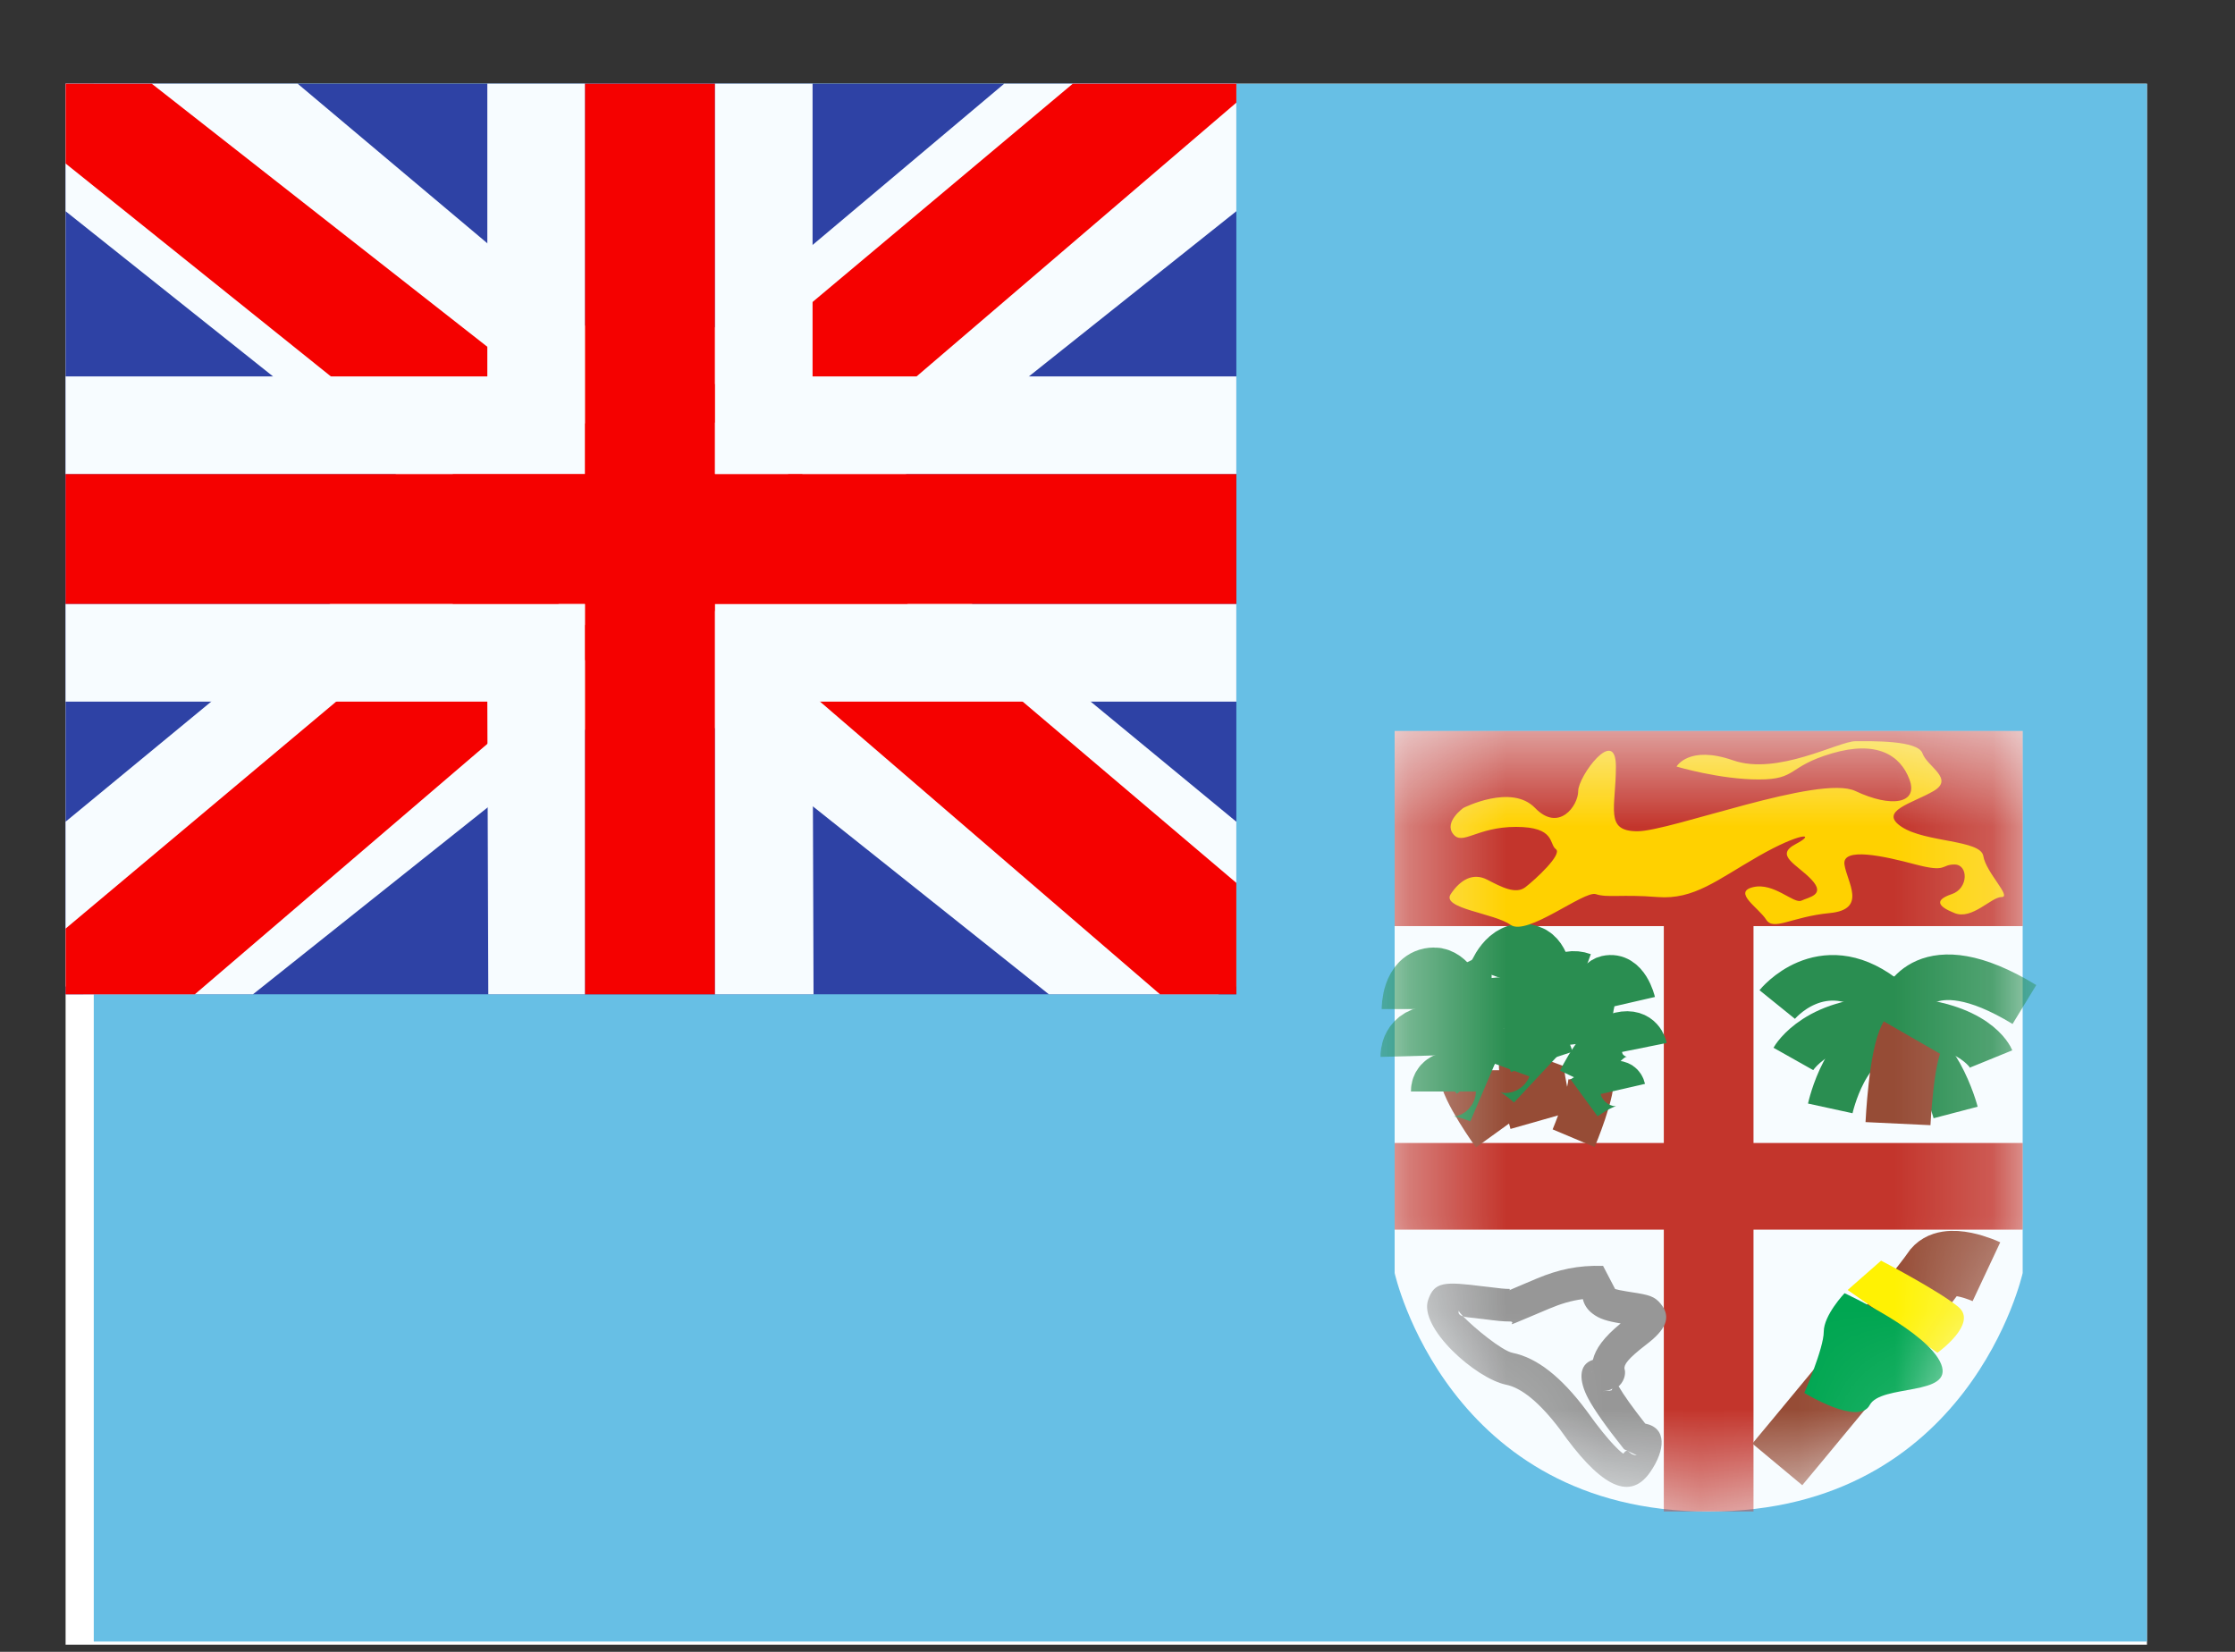 <svg width="23" height="17" viewBox="0 0 23 17" fill="none" xmlns="http://www.w3.org/2000/svg">
<rect x="0" y="0" width="23" height="17" fill="#333333" stroke="none"/>
<g clip-path="url(#clip0_58_4240)">
<rect width="21.419" height="16.064" transform="translate(0.675 0.862)" fill="white"/>
<path fill-rule="evenodd" clip-rule="evenodd" d="M0.965 0.83V16.894H22.384V0.83H0.965Z" fill="#67BFE5"/>
<mask id="mask0_58_4240" style="mask-type:luminance" maskUnits="userSpaceOnUse" x="0" y="0" width="23" height="17">
<path fill-rule="evenodd" clip-rule="evenodd" d="M0.965 0.83V16.894H22.384V0.83H0.965Z" fill="white"/>
</mask>
<g mask="url(#mask0_58_4240)">
</g>
<g clip-path="url(#clip1_58_4240)">
<rect width="12.048" height="9.371" transform="translate(0.675 0.862)" fill="#2E42A5"/>
<path d="M-0.667 9.563L1.984 10.726L12.783 2.126L14.181 0.398L11.346 0.01L6.942 3.716L3.397 6.212L-0.667 9.563Z" fill="#F7FCFF"/>
<path d="M-0.304 10.378L1.047 11.053L13.679 0.238H11.783L-0.304 10.378Z" fill="#F50100"/>
<path d="M14.064 9.563L11.413 10.726L0.615 2.126L-0.784 0.398L2.051 0.01L6.456 3.716L10.001 6.212L14.064 9.563Z" fill="#F7FCFF"/>
<path d="M13.974 10.148L12.623 10.823L7.244 6.192L5.649 5.675L-0.918 0.404H0.978L7.542 5.55L9.286 6.17L13.974 10.148Z" fill="#F50100"/>
<path fill-rule="evenodd" clip-rule="evenodd" d="M7.358 0.862H6.019V4.878H0.675V6.217H6.019V10.233H7.358V6.217H12.723V4.878H7.358V0.862Z" fill="#F50100"/>
<path fill-rule="evenodd" clip-rule="evenodd" d="M5.015 0.862H8.362V3.874H12.723V7.221H8.362L8.372 10.233H5.025L5.015 7.221H0.675V3.874H5.015V0.862ZM6.019 4.878H0.675V6.217H6.019V10.233H7.358V6.217H12.723V4.878H7.358V0.862H6.019V4.878Z" fill="#F7FCFF"/>
</g>
<path fill-rule="evenodd" clip-rule="evenodd" d="M14.352 7.523H20.815V13.101C20.815 13.101 20.273 15.556 17.583 15.556C14.894 15.556 14.352 13.101 14.352 13.101V7.523Z" fill="#F7FCFF"/>
<mask id="mask1_58_4240" style="mask-type:luminance" maskUnits="userSpaceOnUse" x="14" y="7" width="7" height="9">
<path fill-rule="evenodd" clip-rule="evenodd" d="M14.352 7.523H20.815V13.101C20.815 13.101 20.273 15.556 17.583 15.556C14.894 15.556 14.352 13.101 14.352 13.101V7.523Z" fill="white"/>
</mask>
<g mask="url(#mask1_58_4240)">
<rect x="14.352" y="7.523" width="6.463" height="2.008" fill="#C3352C"/>
<rect x="17.122" y="9.308" width="0.923" height="6.247" fill="#C3352C"/>
<rect x="14.352" y="11.763" width="6.463" height="0.892" fill="#C3352C"/>
<path fill-rule="evenodd" clip-rule="evenodd" d="M16.053 14.71C16.441 15.259 16.758 15.474 16.982 15.15C17.139 14.923 17.155 14.695 16.931 14.651C16.801 14.486 16.709 14.357 16.657 14.267L16.665 14.26C16.727 14.198 16.73 14.117 16.717 14.087C16.713 14.045 16.744 13.989 16.946 13.834C17.129 13.694 17.21 13.563 17.09 13.418C17.027 13.341 16.97 13.326 16.792 13.299L16.737 13.29C16.684 13.282 16.645 13.273 16.621 13.266L16.497 13.028C16.238 13.02 16.035 13.066 15.813 13.159C15.717 13.2 15.653 13.227 15.61 13.245L15.61 13.245C15.545 13.273 15.529 13.28 15.528 13.279C15.528 13.279 15.53 13.277 15.532 13.276C15.537 13.272 15.545 13.265 15.533 13.265C15.486 13.265 15.435 13.26 15.295 13.242L15.267 13.239C14.863 13.188 14.762 13.189 14.697 13.377C14.597 13.664 15.187 14.188 15.5 14.251C15.657 14.283 15.844 14.433 16.053 14.71ZM16.492 14.316C16.53 14.316 16.559 14.315 16.585 14.308L16.593 14.291C16.572 14.305 16.54 14.316 16.492 14.316ZM15.018 13.526C15.009 13.517 15.007 13.504 15.013 13.488C15.012 13.491 15.015 13.498 15.023 13.509L15.018 13.526ZM15.057 13.548C15.043 13.532 15.031 13.519 15.023 13.509L15.018 13.526C15.026 13.536 15.04 13.543 15.057 13.548ZM15.566 13.923C15.454 13.9 15.168 13.663 15.057 13.548C15.087 13.556 15.126 13.56 15.169 13.564H15.169C15.187 13.566 15.207 13.568 15.226 13.571L15.253 13.574C15.411 13.594 15.466 13.6 15.533 13.6C15.572 13.6 15.564 13.613 15.559 13.621C15.557 13.624 15.556 13.626 15.557 13.627C15.559 13.63 15.589 13.618 15.742 13.553L15.742 13.553C15.794 13.531 15.86 13.503 15.943 13.468C16.062 13.418 16.17 13.385 16.289 13.37C16.302 13.427 16.334 13.477 16.387 13.518C16.459 13.574 16.539 13.597 16.678 13.62C16.506 13.761 16.419 13.88 16.392 13.995C16.237 14.044 16.251 14.219 16.344 14.393C16.409 14.514 16.531 14.687 16.713 14.915L16.844 14.977C16.805 14.977 16.784 14.96 16.768 14.946C16.747 14.929 16.735 14.919 16.706 14.96C16.704 14.963 16.583 14.88 16.323 14.513C16.067 14.172 15.819 13.974 15.566 13.923ZM16.382 14.124C16.384 14.122 16.384 14.119 16.384 14.116L16.384 14.116L16.382 14.124ZM16.489 13.982L16.479 13.982L16.484 13.982C16.485 13.982 16.487 13.982 16.489 13.982ZM16.492 13.982C16.491 13.982 16.49 13.982 16.489 13.982Z" fill="#979797"/>
<path d="M15.46 11.613C15.46 11.613 15.141 11.171 15.141 11.014" stroke="#964C36" stroke-width="0.669"/>
<path d="M15.262 11.233C15.262 11.233 14.854 11.059 14.854 11.233" stroke="#2A8E51" stroke-width="0.669"/>
<path d="M15.255 11.05C15.255 11.05 14.968 10.685 14.752 10.685C14.536 10.685 14.541 10.868 14.541 10.868" stroke="#2A8E51" stroke-width="0.669"/>
<path d="M15.091 10.684C15.091 10.684 14.963 10.086 14.758 10.086C14.553 10.086 14.553 10.385 14.553 10.385" stroke="#2A8E51" stroke-width="0.669"/>
<path d="M15.143 10.683C15.143 10.683 15.086 10.171 15.35 10.171" stroke="#2A8E51" stroke-width="0.669"/>
<path d="M15.866 11.527C15.866 11.527 15.717 11.003 15.771 10.855" stroke="#964C36" stroke-width="0.669"/>
<path d="M15.809 11.102C15.809 11.102 15.485 10.799 15.425 10.963" stroke="#2A8E51" stroke-width="0.669"/>
<path d="M15.866 10.928C15.866 10.928 15.721 10.486 15.518 10.412C15.315 10.338 15.257 10.512 15.257 10.512" stroke="#2A8E51" stroke-width="0.669"/>
<path d="M15.837 10.528C15.837 10.528 15.921 9.922 15.728 9.852C15.535 9.782 15.433 10.063 15.433 10.063" stroke="#2A8E51" stroke-width="0.669"/>
<path d="M15.886 10.544C15.886 10.544 16.007 10.043 16.256 10.134" stroke="#2A8E51" stroke-width="0.669"/>
<path d="M16.194 11.714C16.194 11.714 16.406 11.211 16.371 11.058" stroke="#964C36" stroke-width="0.469"/>
<path d="M16.302 11.299C16.302 11.299 16.661 11.037 16.7 11.207" stroke="#2A8E51" stroke-width="0.469"/>
<path d="M16.267 11.119C16.267 11.119 16.465 10.698 16.675 10.65C16.886 10.601 16.922 10.78 16.922 10.78" stroke="#2A8E51" stroke-width="0.469"/>
<path d="M16.345 10.725C16.345 10.725 16.335 10.114 16.535 10.068C16.735 10.022 16.802 10.313 16.802 10.313" stroke="#2A8E51" stroke-width="0.469"/>
<path d="M16.294 10.736C16.294 10.736 16.234 10.224 15.977 10.283" stroke="#2A8E51" stroke-width="0.469"/>
<path d="M18.835 11.407C18.835 11.407 18.997 10.662 19.458 10.662C19.919 10.662 20.125 11.449 20.125 11.449" stroke="#2A8E51" stroke-width="0.469"/>
<path d="M18.455 10.898C18.455 10.898 18.703 10.458 19.522 10.494C20.341 10.53 20.491 10.898 20.491 10.898" stroke="#2A8E51" stroke-width="0.469"/>
<path d="M18.289 10.338C18.289 10.338 18.739 9.781 19.37 10.253L19.583 10.338C19.583 10.338 19.798 9.707 20.833 10.338" stroke="#2A8E51" stroke-width="0.469"/>
<path d="M19.532 11.564C19.532 11.564 19.565 10.869 19.675 10.678" stroke="#964C36" stroke-width="0.669"/>
<path d="M20.442 13.088C20.442 13.088 20.029 12.894 19.905 13.088C19.781 13.283 18.29 15.071 18.29 15.071" stroke="#964C36" stroke-width="0.669"/>
<path fill-rule="evenodd" clip-rule="evenodd" d="M19.014 13.276L19.938 13.922C19.938 13.922 20.363 13.619 20.151 13.448C19.938 13.276 19.358 12.974 19.358 12.974L19.014 13.276Z" fill="#FFF203"/>
<path fill-rule="evenodd" clip-rule="evenodd" d="M18.982 13.309C18.982 13.309 18.768 13.534 18.768 13.705C18.768 13.876 18.568 14.335 18.568 14.335C18.568 14.335 19.125 14.678 19.241 14.46C19.357 14.242 20.108 14.372 19.976 14.039C19.843 13.705 18.982 13.309 18.982 13.309Z" fill="#00A651"/>
<path fill-rule="evenodd" clip-rule="evenodd" d="M15.059 8.315C15.059 8.315 15.553 8.062 15.797 8.315C16.041 8.568 16.241 8.294 16.241 8.141C16.241 7.988 16.629 7.464 16.629 7.889C16.629 8.315 16.509 8.555 16.85 8.555C17.191 8.555 18.726 7.967 19.094 8.141C19.462 8.315 19.744 8.272 19.65 8.022C19.557 7.773 19.316 7.617 18.853 7.753C18.39 7.889 18.499 8.022 18.099 8.022C17.699 8.022 17.253 7.889 17.253 7.889C17.253 7.889 17.378 7.666 17.835 7.825C18.292 7.984 18.922 7.628 19.094 7.628C19.265 7.628 19.737 7.617 19.784 7.753C19.831 7.889 20.116 8.014 19.898 8.141C19.681 8.268 19.323 8.347 19.57 8.51C19.816 8.672 20.383 8.641 20.41 8.81C20.437 8.979 20.706 9.232 20.598 9.232C20.49 9.232 20.295 9.47 20.114 9.397C19.933 9.325 19.911 9.261 20.085 9.202C20.259 9.144 20.257 8.897 20.114 8.897C19.971 8.897 20.041 8.983 19.714 8.897C19.387 8.81 18.955 8.714 18.981 8.897C19.007 9.079 19.22 9.36 18.828 9.397C18.435 9.435 18.252 9.585 18.175 9.464C18.099 9.343 17.826 9.182 18.041 9.13C18.255 9.079 18.46 9.306 18.538 9.269C18.615 9.232 18.79 9.211 18.643 9.054C18.497 8.897 18.255 8.804 18.479 8.687C18.703 8.569 18.526 8.566 18.099 8.81C17.672 9.054 17.434 9.261 17.059 9.232C16.683 9.202 16.543 9.242 16.422 9.202C16.302 9.163 15.714 9.639 15.545 9.518C15.376 9.397 14.83 9.351 14.929 9.202C15.027 9.054 15.159 8.977 15.306 9.054C15.453 9.13 15.599 9.207 15.698 9.13C15.797 9.054 16.083 8.791 16.011 8.739C15.939 8.687 16.009 8.51 15.601 8.51C15.194 8.51 15.05 8.707 14.954 8.583C14.857 8.459 15.059 8.315 15.059 8.315Z" fill="#FFD100"/>
</g>
</g>
<defs>
<clipPath id="clip0_58_4240">
<rect width="21.419" height="16.064" fill="white" transform="translate(0.675 0.862)"/>
</clipPath>
<clipPath id="clip1_58_4240">
<rect width="12.048" height="9.371" fill="white" transform="translate(0.675 0.862)"/>
</clipPath>
</defs>
</svg>
